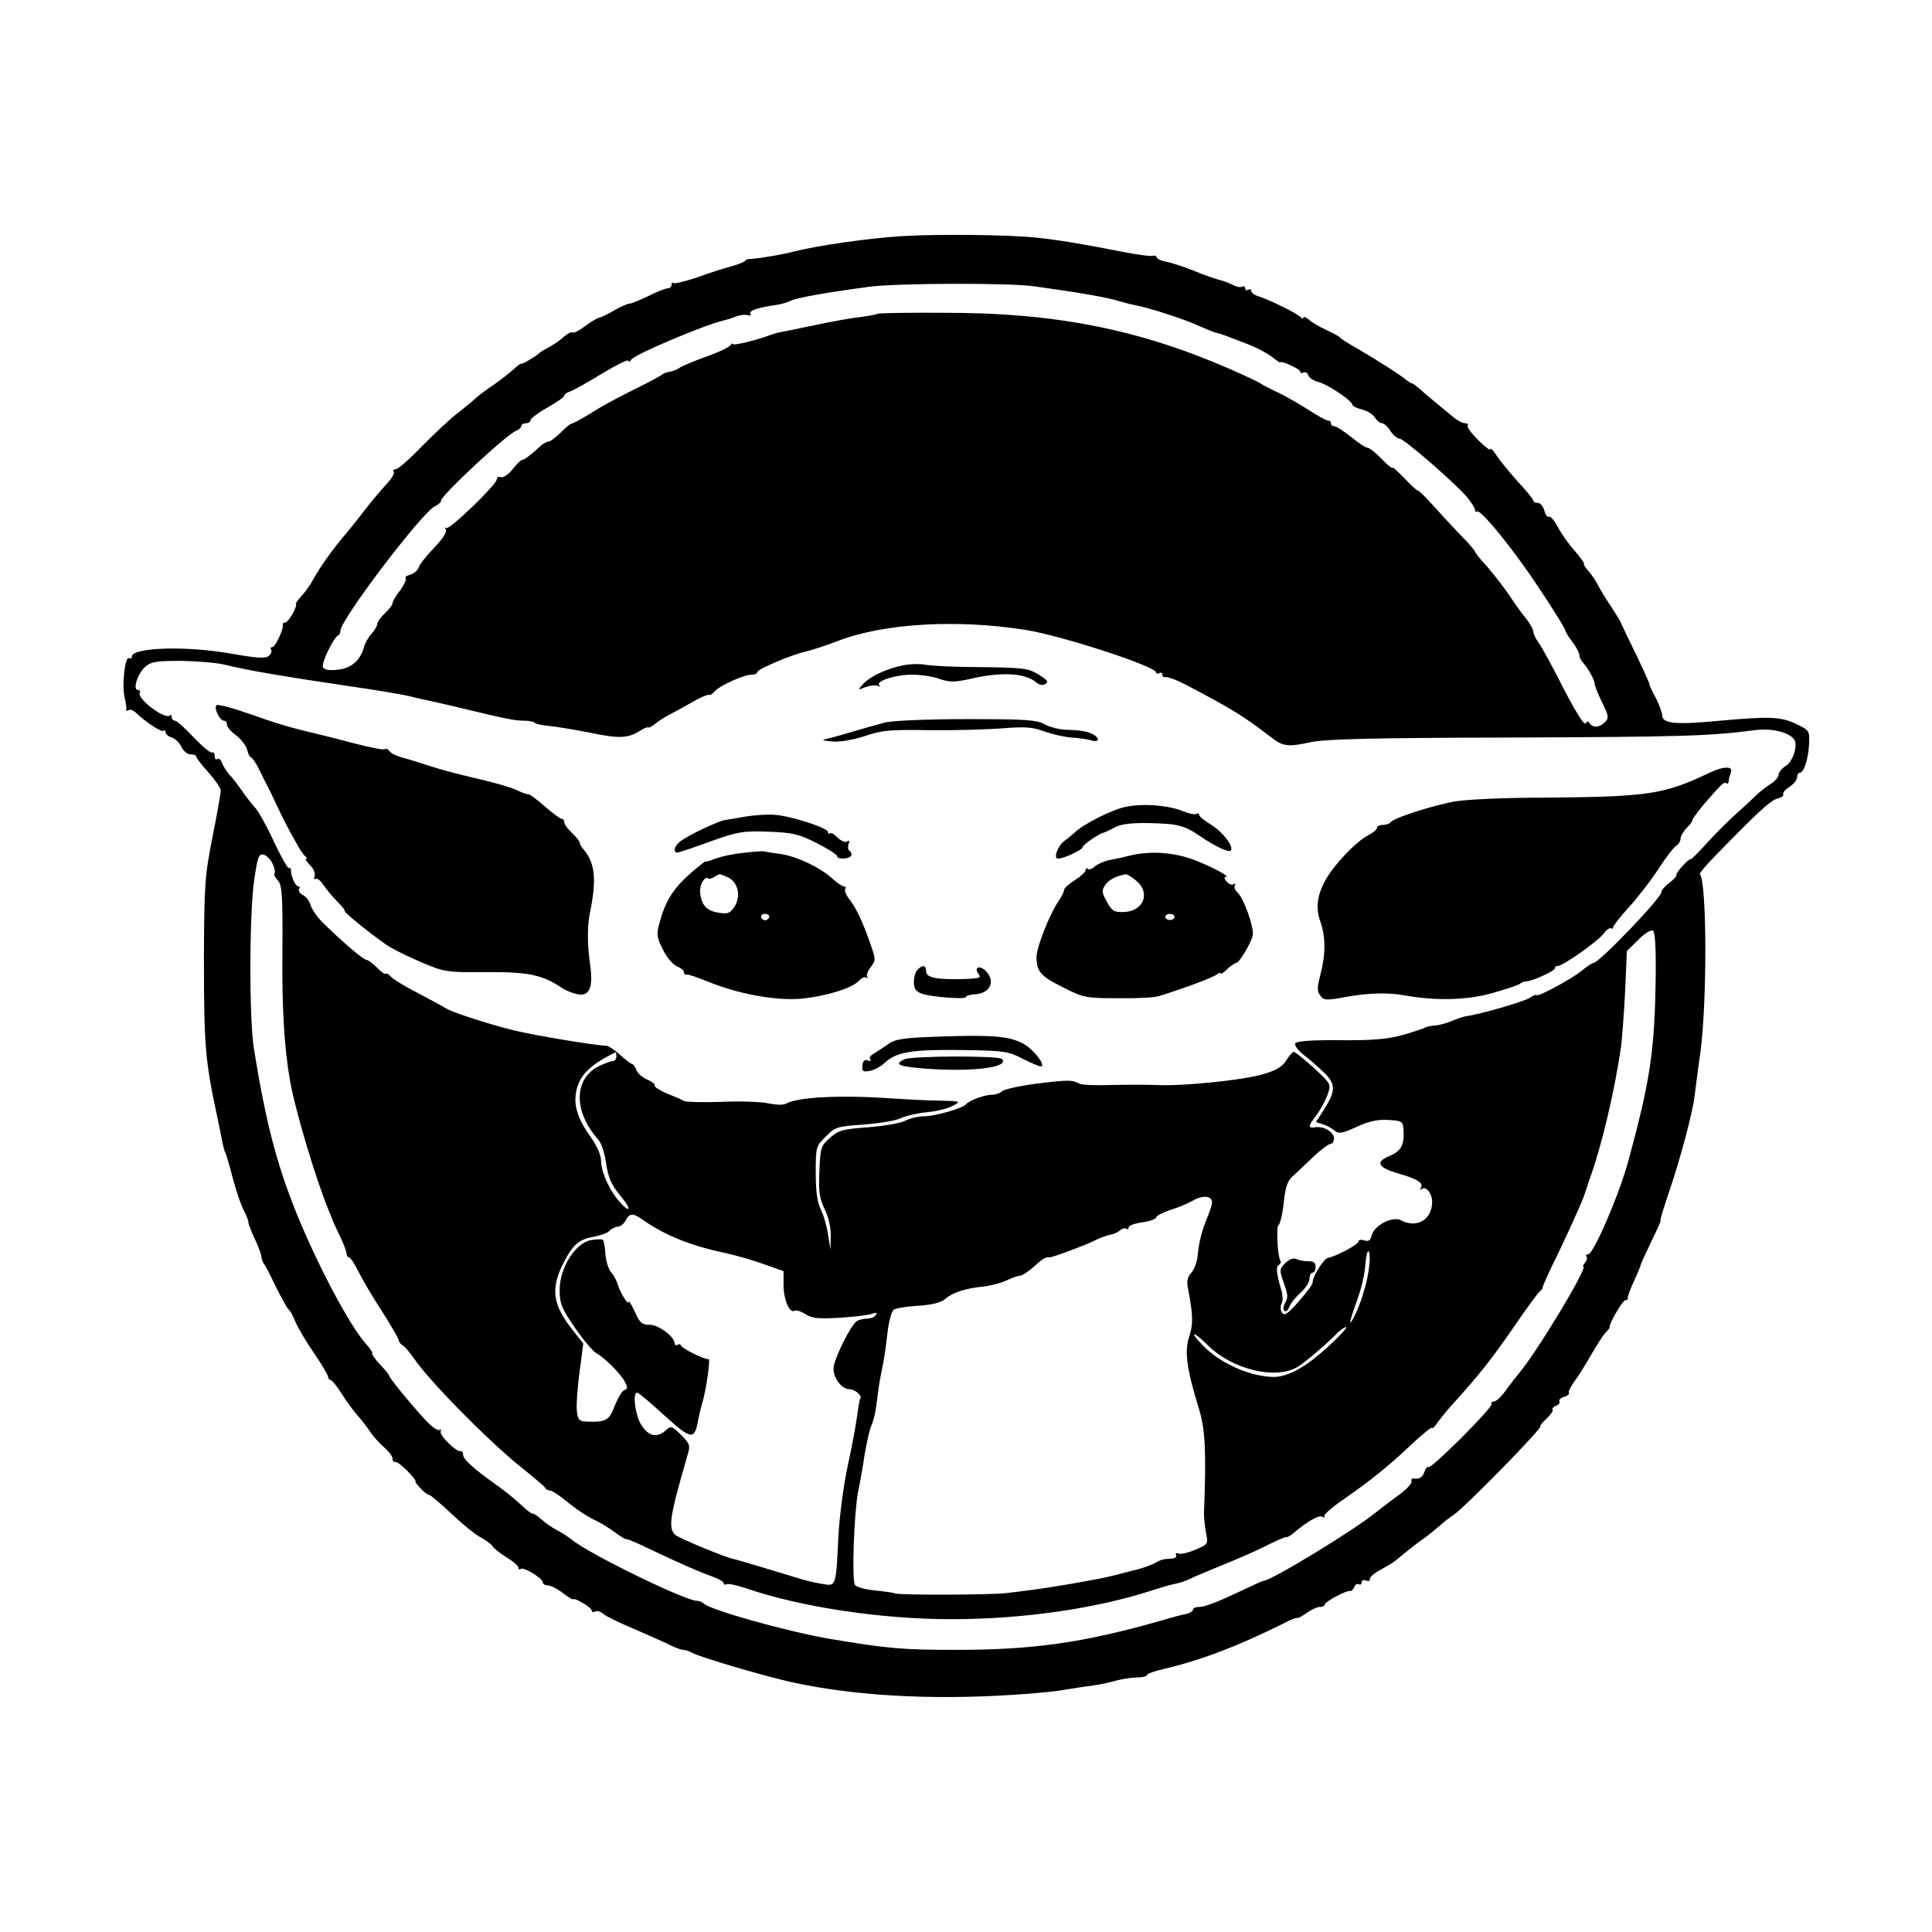 <?xml version="1.0" standalone="no"?>
<!DOCTYPE svg PUBLIC "-//W3C//DTD SVG 20010904//EN"
 "http://www.w3.org/TR/2001/REC-SVG-20010904/DTD/svg10.dtd">
<svg version="1.0" xmlns="http://www.w3.org/2000/svg"
 width="630pt" height="630pt" viewBox="0 0 630 630"
 preserveAspectRatio="xMidYMid meet">
<g transform="translate(0,630) scale(0.1,-0.1)"
fill="#000000" stroke="none">
<path d="M2940 5530 c-110 -7 -276 -31 -350 -50 -39 -10 -103 -21 -137 -24
-13 0 -23 -3 -23 -6 0 -3 -21 -12 -47 -19 -27 -7 -78 -24 -114 -37 -37 -12
-70 -20 -73 -17 -3 4 -6 1 -6 -5 0 -7 -6 -12 -12 -12 -7 0 -35 -11 -63 -25
-27 -13 -55 -25 -62 -25 -6 0 -29 -10 -50 -22 -20 -12 -43 -23 -49 -24 -7 -1
-28 -14 -47 -28 -18 -14 -36 -23 -40 -20 -3 3 -15 -3 -27 -13 -11 -11 -33 -26
-48 -34 -15 -8 -29 -16 -32 -19 -10 -11 -60 -40 -60 -36 0 3 -11 -5 -25 -18
-14 -13 -44 -36 -67 -52 -24 -16 -52 -37 -63 -48 -11 -10 -36 -30 -55 -45 -19
-14 -69 -61 -111 -103 -41 -43 -81 -78 -88 -78 -7 0 -10 -4 -7 -9 3 -5 -8 -24
-26 -42 -17 -19 -47 -54 -66 -79 -19 -25 -49 -63 -68 -85 -42 -50 -77 -99
-103 -145 -10 -19 -29 -45 -41 -57 -11 -13 -18 -23 -15 -23 3 0 -1 -13 -10
-30 -9 -16 -20 -30 -25 -30 -6 0 -9 -3 -8 -7 4 -13 -24 -73 -34 -73 -5 0 -7
-4 -4 -9 3 -5 0 -14 -8 -20 -10 -9 -39 -7 -119 7 -147 27 -327 21 -327 -9 0
-6 -4 -8 -9 -5 -13 8 -24 -87 -15 -126 4 -18 7 -37 6 -41 -2 -5 2 -6 7 -3 5 4
15 0 23 -7 32 -31 85 -66 91 -60 4 3 7 1 7 -5 0 -6 9 -14 21 -17 11 -4 25 -18
31 -31 6 -13 19 -24 30 -24 10 0 18 -3 18 -7 0 -5 18 -28 40 -52 22 -25 40
-51 40 -59 0 -8 -12 -76 -27 -151 -25 -126 -27 -155 -28 -391 0 -289 4 -338
42 -515 8 -38 17 -81 19 -94 3 -14 7 -28 10 -32 2 -5 13 -41 23 -81 11 -40 26
-86 35 -103 9 -16 16 -35 16 -41 0 -5 9 -28 19 -50 10 -21 21 -48 23 -59 1
-11 5 -22 8 -25 3 -3 21 -36 39 -75 19 -38 38 -72 42 -75 5 -3 15 -22 23 -42
9 -20 36 -66 61 -102 25 -36 45 -71 45 -76 0 -6 4 -10 8 -10 4 0 21 -20 37
-46 16 -25 39 -57 53 -72 13 -15 31 -38 40 -52 9 -14 29 -36 44 -49 15 -13 28
-30 28 -37 0 -8 4 -13 9 -11 5 1 23 -13 40 -30 17 -18 29 -33 26 -33 -3 0 4
-10 15 -22 12 -13 25 -23 30 -23 4 0 37 -28 73 -62 36 -34 79 -69 96 -77 16
-9 34 -22 38 -29 4 -7 25 -23 46 -36 20 -12 37 -27 37 -32 0 -6 4 -8 8 -5 11
7 72 -31 72 -44 0 -5 7 -10 17 -10 9 0 31 -11 50 -26 18 -14 33 -22 33 -19 0
3 14 -2 30 -12 17 -9 30 -21 30 -26 0 -4 5 -5 11 -2 5 4 18 0 27 -8 9 -8 56
-31 105 -51 48 -21 100 -44 115 -52 15 -7 33 -14 40 -14 7 0 20 -4 30 -10 25
-14 236 -76 322 -95 199 -44 450 -59 716 -42 67 4 146 11 175 17 30 5 72 11
94 14 22 3 56 10 75 16 19 5 50 10 67 10 18 0 33 3 33 8 0 4 25 13 56 20 119
28 238 73 387 147 26 14 47 22 47 19 0 -3 13 4 29 15 16 12 36 21 45 21 9 0
16 4 16 8 0 9 71 47 83 44 4 -1 10 5 13 13 3 8 10 12 15 9 5 -3 9 0 9 6 0 7 7
10 15 6 8 -3 14 -1 12 5 -1 6 14 19 33 29 19 11 40 23 45 27 6 4 24 19 41 33
17 14 43 34 58 44 15 11 37 29 50 40 13 12 33 28 46 36 38 26 297 290 283 290
-3 0 6 11 20 24 14 13 23 27 20 30 -3 3 2 8 11 12 9 3 14 10 11 14 -3 5 4 12
16 15 11 4 18 9 15 13 -3 3 5 19 17 36 13 17 38 57 56 89 18 31 39 64 47 72 8
8 14 16 13 17 -5 7 42 88 51 88 6 0 9 3 8 8 -1 4 8 28 20 54 12 26 22 50 22
53 0 3 16 37 34 75 19 39 33 70 31 70 -3 0 11 44 29 98 33 95 75 253 81 302 2
14 10 81 20 150 22 166 21 554 -2 580 -2 2 18 26 44 53 142 146 187 188 209
193 13 3 22 10 19 14 -3 4 6 15 20 24 14 9 25 23 25 31 0 8 4 15 8 15 14 0 28
42 31 91 2 46 2 47 -41 68 -51 24 -85 26 -259 10 -138 -13 -179 -8 -179 19 0
9 -10 35 -21 57 -12 22 -21 41 -20 43 1 1 -19 46 -45 100 -26 53 -48 99 -49
102 0 3 -14 25 -30 50 -17 25 -37 57 -44 72 -8 15 -22 36 -32 47 -10 10 -16
21 -14 23 2 2 -12 21 -31 43 -20 22 -44 57 -55 78 -11 21 -24 35 -28 32 -5 -2
-12 6 -15 20 -4 14 -13 25 -21 25 -8 0 -15 3 -15 8 0 4 -23 32 -51 62 -27 30
-59 69 -69 85 -11 17 -20 26 -20 20 0 -5 -18 8 -40 30 -21 21 -37 42 -34 47 3
4 -1 8 -9 8 -8 0 -25 9 -38 20 -13 11 -37 30 -52 43 -15 12 -39 32 -53 45 -14
12 -27 22 -30 22 -3 0 -10 5 -17 10 -18 16 -105 71 -162 104 -27 15 -52 31
-55 35 -3 4 -23 15 -45 25 -22 10 -48 25 -57 34 -10 8 -18 11 -18 6 0 -5 -4
-4 -8 1 -8 11 -103 58 -139 69 -13 4 -23 12 -23 17 0 6 -4 7 -10 4 -5 -3 -10
-1 -10 5 0 6 -4 8 -10 5 -5 -3 -20 0 -32 7 -13 6 -31 13 -41 15 -9 2 -45 14
-79 28 -35 14 -76 28 -93 31 -16 3 -32 9 -33 15 -2 5 -7 7 -11 5 -4 -3 -50 3
-102 13 -120 24 -209 39 -279 46 -95 10 -321 12 -440 5z m435 -164 c22 -3 54
-8 70 -10 86 -12 173 -28 201 -37 17 -5 42 -12 55 -14 48 -9 165 -47 209 -68
25 -11 50 -21 55 -22 6 -1 19 -5 30 -9 11 -4 44 -17 73 -28 29 -11 65 -30 80
-42 14 -11 27 -20 27 -18 0 8 65 -21 65 -30 0 -5 5 -6 10 -3 6 3 13 0 16 -8 3
-9 17 -18 31 -22 31 -7 113 -62 113 -75 0 -4 14 -11 30 -15 17 -4 36 -15 43
-26 6 -10 17 -19 23 -19 7 0 19 -11 28 -25 9 -14 22 -25 29 -25 15 0 178 -142
220 -190 15 -18 27 -37 27 -43 0 -6 3 -8 6 -5 8 8 73 -67 149 -172 48 -66 137
-204 139 -215 1 -6 12 -24 24 -39 12 -16 22 -35 22 -42 0 -7 6 -19 13 -26 17
-19 37 -56 37 -68 0 -6 11 -33 24 -60 22 -44 23 -52 9 -65 -17 -18 -39 -19
-49 -4 -5 8 -8 8 -14 0 -4 -7 -33 40 -70 111 -34 68 -71 135 -81 150 -11 14
-19 31 -19 38 0 7 -10 25 -22 41 -13 15 -39 51 -58 80 -19 28 -52 70 -72 93
-21 22 -38 44 -38 47 0 3 -21 28 -48 55 -26 27 -66 70 -90 97 -23 26 -45 47
-48 47 -4 0 -24 19 -45 41 -22 23 -39 38 -39 34 0 -4 -16 9 -35 29 -19 20 -40
36 -46 36 -6 0 -30 16 -53 35 -24 19 -48 35 -55 35 -6 0 -11 4 -11 10 0 5 -3
9 -7 8 -5 -1 -35 15 -67 36 -33 21 -80 48 -105 59 -25 12 -48 24 -51 27 -3 3
-48 24 -100 47 -296 129 -570 183 -923 183 -120 1 -221 -1 -225 -3 -4 -3 -30
-7 -58 -11 -28 -3 -95 -15 -150 -27 -54 -11 -106 -22 -114 -23 -8 -2 -22 -6
-30 -9 -41 -16 -120 -35 -120 -29 0 4 -4 2 -8 -4 -4 -6 -41 -24 -82 -38 -41
-15 -79 -31 -85 -36 -5 -4 -19 -10 -30 -12 -11 -1 -22 -6 -25 -9 -3 -3 -43
-25 -90 -48 -47 -23 -98 -51 -115 -61 -41 -26 -83 -50 -92 -52 -5 -1 -21 -14
-36 -30 -16 -15 -33 -28 -38 -28 -6 0 -16 -6 -24 -12 -27 -26 -55 -48 -63 -48
-4 0 -18 -14 -31 -31 -13 -16 -30 -28 -38 -25 -7 3 -13 0 -13 -7 0 -17 -156
-167 -165 -159 -5 4 -5 1 -1 -5 4 -8 -11 -31 -39 -60 -25 -26 -48 -55 -50 -64
-3 -9 -15 -19 -27 -23 -12 -3 -19 -8 -15 -12 3 -3 -5 -21 -18 -39 -14 -17 -25
-36 -25 -42 0 -5 -11 -20 -25 -33 -14 -13 -25 -29 -25 -35 0 -6 -8 -20 -18
-31 -10 -11 -22 -31 -25 -44 -12 -44 -42 -70 -87 -74 -29 -3 -43 0 -47 9 -5
14 35 97 50 103 4 2 7 9 7 15 0 36 266 386 308 406 12 6 21 14 20 18 -4 13
216 219 245 228 9 4 17 11 17 16 0 5 7 9 15 9 8 0 15 4 15 10 0 5 25 24 55 41
30 17 55 34 55 39 0 4 8 10 18 13 9 3 40 20 67 36 84 51 125 72 125 64 0 -5 4
-3 8 4 11 17 237 113 302 128 8 2 26 7 40 13 14 5 31 7 39 4 8 -2 11 0 8 5 -6
10 24 20 86 29 15 2 35 8 45 13 19 10 116 27 257 46 91 12 465 13 540 1z m-31
-1120 c119 -19 426 -119 426 -139 0 -4 5 -5 10 -2 6 3 10 1 10 -4 0 -6 3 -10
8 -9 10 2 41 -10 77 -29 153 -81 178 -97 275 -171 34 -26 53 -28 125 -12 46
10 200 14 655 15 557 2 646 5 792 24 56 7 111 -6 129 -31 12 -18 -4 -70 -27
-85 -13 -8 -24 -21 -24 -29 0 -7 -12 -22 -27 -31 -16 -10 -37 -27 -48 -38 -11
-11 -39 -37 -63 -58 -23 -21 -66 -63 -95 -95 -28 -31 -53 -56 -54 -54 -5 4
-48 -43 -46 -50 2 -4 -10 -17 -25 -28 -15 -12 -26 -25 -24 -28 5 -14 -203
-232 -222 -232 -4 0 -22 -12 -39 -26 -31 -26 -147 -88 -147 -79 0 3 -10 -1
-22 -9 -20 -13 -164 -54 -208 -60 -8 -1 -28 -8 -45 -15 -16 -7 -41 -14 -55
-15 -14 -1 -30 -4 -35 -8 -6 -3 -39 -14 -75 -24 -48 -13 -100 -17 -202 -16
-89 1 -140 -3 -144 -10 -4 -6 8 -22 26 -37 19 -14 49 -41 68 -59 39 -38 38
-60 -3 -124 l-24 -37 22 -7 c12 -3 29 -13 38 -20 14 -12 23 -11 72 11 41 19
69 25 104 23 47 -3 48 -4 50 -38 2 -45 -9 -64 -47 -80 -46 -19 -37 -37 28 -56
65 -19 85 -31 75 -48 -3 -6 -3 -8 2 -4 14 13 35 -13 35 -41 0 -58 -50 -88
-102 -60 -27 14 -86 -16 -95 -49 -4 -17 -10 -21 -24 -17 -11 4 -19 2 -19 -3 0
-10 -71 -48 -100 -54 -14 -3 -50 -60 -50 -82 -1 -6 -21 -33 -46 -61 -35 -40
-46 -47 -54 -35 -5 8 -5 21 -1 29 5 8 4 28 -1 45 -16 55 -18 75 -8 81 6 4 8
10 5 14 -9 16 -14 110 -6 116 5 3 13 35 17 72 5 51 12 72 29 87 13 12 43 40
68 64 24 23 50 42 56 42 6 0 11 8 11 18 0 21 -35 41 -62 36 -24 -3 -23 3 5 40
13 17 29 47 36 66 12 35 12 35 -45 88 -31 28 -61 52 -65 52 -4 0 -15 -12 -24
-27 -12 -20 -32 -33 -73 -45 -64 -20 -269 -41 -352 -36 -30 1 -97 1 -147 0
-51 -2 -98 0 -105 5 -21 12 -35 12 -140 -1 -54 -7 -104 -18 -111 -25 -6 -6
-21 -11 -34 -11 -22 0 -74 -19 -83 -31 -10 -13 -101 -39 -136 -39 -19 0 -48
-7 -63 -15 -16 -8 -70 -17 -121 -21 -82 -6 -97 -10 -124 -35 -29 -25 -31 -32
-34 -108 -3 -66 0 -88 17 -124 13 -26 21 -61 20 -88 l-1 -44 -8 50 c-4 28 -15
65 -24 82 -11 23 -16 58 -16 119 0 84 1 87 33 118 30 31 37 33 125 39 51 4
105 13 120 21 15 7 52 16 84 19 31 3 69 12 85 21 28 15 27 15 -42 17 -38 0
-108 4 -155 7 -165 12 -309 5 -347 -17 -9 -5 -33 -4 -57 1 -22 5 -90 8 -151 5
-60 -2 -117 -1 -125 3 -8 5 -34 16 -57 25 -23 10 -40 21 -38 25 3 4 -9 13 -25
20 -16 7 -32 21 -35 31 -4 10 -10 19 -13 19 -4 0 -22 14 -40 30 -18 17 -39 30
-45 30 -37 1 -231 33 -301 50 -78 19 -199 58 -222 72 -6 4 -46 26 -90 49 -43
22 -84 47 -90 55 -6 7 -13 11 -16 9 -3 -3 -16 6 -29 20 -13 13 -29 25 -34 25
-10 0 -78 58 -143 122 -18 18 -35 43 -39 56 -3 12 -14 27 -24 33 -11 5 -17 14
-14 20 4 5 2 9 -3 9 -9 0 -25 37 -23 53 1 4 -3 7 -8 7 -4 0 -26 39 -49 88 -22
48 -49 96 -59 107 -10 11 -30 36 -43 55 -13 19 -32 44 -42 54 -10 11 -20 28
-24 38 -3 10 -10 16 -15 13 -5 -4 -9 1 -9 10 0 9 -4 14 -8 11 -5 -3 -32 20
-60 49 -28 30 -56 55 -62 55 -5 0 -10 5 -10 12 0 6 -3 9 -6 5 -16 -15 -110 56
-98 75 3 4 0 8 -6 8 -18 0 -2 52 23 75 19 17 35 20 117 20 52 -1 118 -6 145
-13 78 -19 184 -37 420 -72 77 -11 158 -25 180 -30 22 -6 49 -12 60 -14 11 -2
50 -11 88 -20 165 -40 195 -46 223 -46 17 0 34 -3 38 -7 3 -4 24 -8 45 -10 22
-2 82 -12 134 -22 95 -20 125 -19 164 6 12 8 24 13 27 11 3 -2 13 4 23 12 10
8 29 21 43 28 14 7 47 25 75 41 27 16 53 27 56 25 4 -2 12 3 19 11 16 19 96
55 121 55 11 0 19 4 19 9 0 9 114 57 156 66 18 4 68 20 109 36 151 57 387 70
609 35z m-2455 -763 c7 -14 9 -28 6 -31 -3 -3 2 -13 11 -23 14 -15 16 -48 15
-232 -2 -184 6 -312 24 -417 18 -103 84 -323 128 -430 6 -14 11 -27 12 -30 1
-3 11 -25 23 -50 12 -25 22 -51 22 -57 0 -7 4 -13 8 -13 4 0 18 -20 30 -45 12
-24 46 -83 77 -130 30 -47 55 -90 55 -95 0 -5 6 -13 13 -17 7 -4 24 -24 37
-43 53 -77 247 -273 350 -355 41 -33 77 -63 78 -67 2 -5 8 -8 14 -8 6 0 24
-11 42 -25 48 -39 78 -59 116 -77 14 -7 39 -23 57 -36 17 -13 33 -22 35 -21 2
2 37 -13 78 -33 97 -46 156 -72 203 -89 20 -7 37 -17 37 -22 0 -4 4 -6 9 -3 5
3 33 -3 63 -13 177 -61 440 -101 670 -101 235 0 475 35 658 95 25 8 56 17 70
20 14 2 34 9 45 14 11 6 61 27 110 47 50 20 116 49 147 65 32 16 60 28 63 27
2 -2 12 4 22 12 46 39 84 61 95 54 7 -4 10 -4 6 1 -4 4 25 30 65 57 87 61 142
104 224 182 35 32 63 55 63 50 0 -5 7 2 16 15 9 13 31 40 49 60 94 104 128
148 200 252 43 63 83 117 88 120 5 3 8 8 7 10 -1 2 22 54 52 114 49 103 87
189 88 200 1 3 8 24 16 47 38 107 77 272 99 418 4 25 10 107 14 182 l6 137 37
36 c20 21 42 34 48 30 7 -4 10 -53 9 -148 -3 -241 -17 -337 -89 -602 -30 -111
-114 -305 -131 -305 -7 0 -9 -3 -6 -7 4 -3 2 -12 -4 -20 -6 -7 -9 -13 -6 -13
17 0 -152 -280 -209 -347 -10 -12 -30 -38 -44 -57 -14 -20 -31 -36 -38 -36 -7
0 -11 -4 -8 -8 6 -10 -198 -214 -206 -206 -4 3 -9 -4 -13 -15 -6 -19 -17 -25
-37 -22 -5 0 -7 -4 -5 -10 1 -7 -18 -27 -43 -45 -25 -18 -59 -44 -75 -57 -70
-57 -339 -221 -365 -222 -3 0 -25 -10 -50 -22 -97 -46 -140 -63 -159 -63 -12
0 -21 -4 -21 -9 0 -5 -10 -11 -22 -14 -13 -2 -50 -12 -83 -22 -253 -72 -416
-95 -667 -95 -174 0 -222 4 -413 36 -138 24 -387 93 -410 115 -5 5 -15 9 -23
9 -38 0 -355 155 -407 199 -11 9 -33 23 -48 31 -16 8 -39 24 -52 36 -13 12
-26 20 -28 18 -2 -2 -19 11 -38 29 -19 18 -57 49 -86 69 -74 53 -103 80 -103
95 0 7 -3 12 -7 11 -14 -5 -73 54 -66 65 3 6 1 7 -4 4 -6 -4 -28 13 -49 36
-53 58 -115 135 -115 141 0 3 -13 19 -30 37 -16 17 -28 34 -25 36 2 2 -7 15
-19 29 -54 58 -165 269 -233 440 -62 156 -97 294 -134 524 -16 101 -15 443 1
551 11 75 15 86 31 82 10 -3 23 -16 29 -30z m1121 -628 c0 -8 -5 -15 -11 -15
-6 0 -26 -7 -45 -16 -83 -40 -85 -148 -4 -239 10 -11 21 -42 25 -70 8 -56 17
-77 51 -118 33 -39 30 -55 -2 -20 -34 36 -64 100 -64 138 0 18 -14 50 -35 79
-43 61 -56 104 -45 152 11 49 46 83 128 123 1 0 2 -6 2 -14z m1942 -480 c-2
-11 -10 -33 -17 -50 -15 -35 -26 -77 -30 -123 -2 -18 -11 -42 -20 -52 -13 -14
-16 -28 -11 -52 17 -88 17 -116 4 -156 -16 -48 -9 -105 32 -237 20 -67 24
-136 16 -340 0 -16 3 -46 7 -65 7 -34 6 -36 -34 -53 -23 -10 -48 -16 -56 -13
-8 3 -11 1 -8 -4 3 -6 -2 -11 -12 -12 -32 -2 -38 -4 -59 -16 -12 -6 -39 -16
-60 -21 -22 -5 -57 -15 -79 -20 -42 -11 -204 -39 -265 -46 -19 -3 -55 -7 -80
-10 -57 -6 -342 -7 -361 -1 -8 3 -38 7 -68 10 -30 3 -59 11 -63 18 -11 16 -3
234 10 303 6 28 16 84 22 125 7 41 17 83 22 93 5 10 12 37 15 60 9 68 9 70 16
107 10 47 14 74 22 142 4 32 13 62 19 67 6 5 42 11 79 13 46 3 75 10 89 22 25
22 67 35 127 41 24 3 57 12 74 20 17 8 36 15 43 15 7 0 28 14 46 30 28 26 37
31 51 30 7 -1 118 40 145 54 17 9 40 17 50 19 11 2 27 8 34 15 8 6 18 9 21 5
4 -3 7 -2 7 4 0 6 20 14 45 17 25 4 45 11 45 16 0 5 21 16 48 25 26 8 58 22
72 30 35 20 66 15 62 -10z m-1854 -54 c72 -50 154 -83 267 -107 33 -7 89 -23
125 -36 l65 -23 0 -45 c0 -48 20 -94 36 -84 5 3 21 -2 35 -11 21 -14 42 -16
113 -12 47 3 95 9 105 13 14 5 17 4 12 -4 -4 -7 -17 -12 -29 -12 -12 0 -27 -4
-33 -8 -20 -13 -75 -124 -76 -154 -1 -32 27 -68 52 -68 18 0 44 -23 35 -31 -2
-3 -6 -25 -9 -49 -3 -25 -16 -98 -30 -162 -15 -68 -28 -168 -32 -235 -8 -168
-7 -166 -52 -158 -20 3 -50 10 -67 15 -75 23 -211 64 -222 66 -27 5 -179 68
-191 79 -24 22 -18 60 39 257 11 35 9 39 -20 69 -30 29 -33 30 -50 15 -28 -26
-57 -20 -80 18 -21 33 -29 111 -12 104 6 -1 46 -36 89 -75 86 -78 97 -79 108
-16 3 15 9 42 14 58 13 43 27 144 21 143 -12 -3 -91 37 -91 45 0 4 -4 5 -10 2
-5 -3 -10 -2 -10 4 0 22 -52 61 -81 61 -26 0 -33 6 -49 43 -11 23 -20 38 -20
32 0 -14 -26 26 -35 55 -4 14 -14 33 -23 42 -8 10 -16 36 -18 59 -1 22 -5 43
-8 46 -3 3 -21 2 -40 -1 -50 -10 -101 -90 -101 -162 0 -45 6 -60 50 -124 27
-39 58 -76 69 -82 27 -15 81 -68 94 -95 9 -16 9 -22 -2 -26 -8 -3 -21 -26 -31
-50 -18 -48 -28 -54 -85 -53 -32 1 -35 4 -39 36 -2 19 2 76 9 127 l12 92 -34
43 c-65 82 -73 133 -33 215 32 64 53 82 101 90 21 4 45 12 52 20 7 7 20 13 27
13 8 0 19 9 25 20 13 25 25 25 58 1z m2367 -147 c-4 -50 -29 -131 -52 -173
-17 -31 -13 -11 16 70 11 30 21 76 23 102 2 26 6 47 10 47 4 0 6 -21 3 -46z
m-135 -266 c-71 -65 -128 -97 -175 -98 -76 0 -174 43 -231 101 -48 49 -36 52
14 3 82 -82 227 -115 297 -69 30 20 89 71 129 111 12 11 23 18 26 16 3 -2 -24
-31 -60 -64z"/>
<path d="M2943 4130 c-54 -11 -106 -36 -129 -61 -18 -20 -18 -20 10 -9 15 5
33 7 39 3 7 -3 9 -2 4 2 -12 14 52 35 107 35 28 0 69 -6 90 -14 33 -11 48 -11
99 0 102 24 181 20 217 -12 10 -8 21 -10 29 -4 11 6 6 13 -20 29 -37 23 -48
24 -219 26 -63 0 -131 4 -150 7 -19 4 -54 3 -77 -2z"/>
<path d="M705 4000 c-7 -12 12 -50 25 -50 6 0 10 -6 10 -13 0 -7 13 -23 30
-35 16 -12 33 -34 36 -47 3 -14 9 -25 13 -25 3 0 15 -17 25 -37 10 -21 23 -47
29 -58 6 -11 19 -38 29 -60 10 -22 25 -52 33 -67 8 -16 23 -43 33 -60 9 -18
22 -36 27 -40 6 -4 7 -8 3 -8 -5 0 1 -9 13 -21 11 -11 18 -27 15 -35 -3 -8 -2
-13 3 -10 5 3 16 -5 25 -19 9 -13 29 -38 46 -55 16 -16 27 -30 24 -30 -10 0
109 -95 147 -118 20 -12 70 -36 110 -53 70 -29 80 -30 206 -29 135 1 182 -9
243 -50 14 -10 38 -19 53 -22 40 -8 52 22 41 99 -9 63 -9 123 -1 163 23 110
18 166 -20 210 -7 8 -13 18 -13 23 0 4 -11 18 -25 31 -14 13 -25 28 -25 35 0
6 -4 11 -9 11 -4 0 -29 18 -54 40 -25 22 -49 40 -54 40 -6 0 -23 6 -39 14 -16
8 -72 24 -124 36 -52 12 -122 30 -155 41 -33 11 -75 24 -94 29 -19 5 -37 14
-41 21 -4 6 -12 9 -16 6 -5 -3 -49 6 -99 19 -49 13 -108 28 -130 33 -85 20
-123 32 -217 65 -54 19 -100 31 -103 26z"/>
<path d="M2886 3944 c-23 -6 -66 -18 -96 -27 -30 -9 -68 -20 -85 -24 -29 -7
-29 -7 11 -11 24 -2 68 6 105 18 54 19 83 21 209 19 80 -1 187 2 238 6 76 6
100 4 137 -10 25 -9 64 -18 88 -20 24 -1 53 -6 65 -9 31 -10 28 12 -4 24 -14
6 -45 10 -70 10 -25 0 -59 8 -77 18 -28 15 -62 17 -256 17 -128 0 -242 -5
-265 -11z"/>
<path d="M5570 3778 c-146 -69 -196 -76 -530 -79 -137 0 -262 -6 -300 -13 -77
-15 -197 -54 -205 -67 -4 -5 -15 -9 -26 -9 -10 0 -19 -4 -19 -10 0 -5 -13 -16
-29 -24 -38 -20 -106 -90 -136 -141 -30 -52 -36 -95 -19 -142 17 -49 17 -105
0 -170 -11 -42 -12 -55 -1 -69 11 -16 19 -17 83 -5 74 13 135 15 187 6 106
-19 202 -17 285 5 47 13 89 27 95 31 5 5 15 9 22 9 19 0 93 34 93 42 0 5 4 8
9 8 17 0 128 78 149 104 10 14 22 22 26 19 3 -3 6 -2 6 3 0 5 23 34 50 64 28
30 72 87 97 125 25 39 52 74 60 78 7 4 13 15 13 22 0 8 9 24 20 35 11 11 20
23 19 26 -1 3 16 26 37 51 57 66 65 74 73 69 4 -3 8 0 8 7 0 7 4 19 7 28 9 22
-25 21 -74 -3z"/>
<path d="M3671 3669 c-43 -8 -142 -58 -168 -85 -8 -7 -22 -19 -32 -26 -22 -16
-37 -58 -21 -58 19 0 80 29 80 37 0 8 57 47 70 48 3 1 19 8 35 17 21 11 54 15
110 14 96 -2 116 -7 169 -43 48 -33 92 -53 99 -47 12 12 -25 61 -63 84 -22 14
-40 28 -40 33 0 4 -4 6 -9 3 -5 -3 -25 1 -44 9 -46 19 -130 26 -186 14z"/>
<path d="M2435 3638 c-27 -5 -59 -10 -70 -12 -23 -3 -122 -50 -147 -70 -19
-14 -24 -36 -9 -36 5 0 53 16 107 36 90 32 107 35 189 32 79 -3 98 -7 158 -37
37 -19 67 -38 67 -43 0 -11 37 -10 45 1 3 5 1 12 -4 16 -6 3 -7 13 -4 22 4 11
2 14 -5 9 -6 -4 -20 2 -31 13 -11 11 -22 17 -25 14 -3 -4 -6 -2 -6 4 0 13
-122 53 -175 56 -22 2 -62 -1 -90 -5z"/>
<path d="M2425 3519 c-33 -3 -73 -12 -90 -18 -16 -7 -32 -11 -34 -10 -2 1 -26
-18 -53 -42 -53 -47 -79 -89 -97 -157 -11 -38 -10 -48 11 -89 12 -25 33 -49
45 -54 13 -5 23 -13 23 -19 0 -5 3 -9 8 -8 4 2 37 -9 73 -24 96 -39 216 -61
297 -55 80 7 171 34 193 59 9 10 20 14 25 10 5 -4 6 -3 2 2 -4 5 1 19 11 32
17 22 17 25 1 71 -26 76 -48 122 -70 150 -11 14 -17 29 -14 34 3 5 1 9 -5 9
-5 0 -23 12 -38 26 -39 36 -120 74 -173 80 -24 3 -47 7 -50 8 -3 1 -32 -1 -65
-5z m-51 -80 c33 -16 43 -61 21 -96 -15 -22 -22 -24 -53 -19 -38 6 -55 25 -59
66 -2 25 14 53 26 46 4 -3 13 -1 21 5 18 11 15 11 44 -2z m134 -130 c-2 -6 -8
-10 -13 -10 -5 0 -11 4 -13 10 -2 6 4 11 13 11 9 0 15 -5 13 -11z"/>
<path d="M3680 3509 c-19 -5 -48 -11 -65 -14 -16 -4 -37 -13 -46 -21 -8 -8
-19 -11 -22 -7 -4 3 -7 1 -7 -5 0 -5 -16 -20 -35 -32 -19 -12 -35 -26 -35 -32
0 -5 -8 -22 -18 -36 -30 -44 -72 -151 -72 -183 0 -47 13 -62 87 -99 65 -33 73
-35 178 -35 61 -1 121 2 135 7 92 29 176 61 187 70 7 6 13 7 13 4 0 -4 10 2
22 14 12 11 25 20 29 20 10 0 49 65 54 90 5 26 -30 123 -50 140 -8 7 -12 17
-8 23 3 5 1 7 -4 4 -6 -4 -16 0 -23 8 -7 8 -9 15 -4 15 18 0 -34 29 -97 54
-69 27 -148 33 -219 15z m24 -80 c49 -39 26 -100 -38 -103 -34 -1 -40 3 -57
34 -16 29 -17 37 -5 54 11 17 36 30 67 35 4 1 18 -8 33 -20z m126 -119 c0 -5
-7 -10 -15 -10 -8 0 -15 5 -15 10 0 6 7 10 15 10 8 0 15 -4 15 -10z"/>
<path d="M2992 3138 c-7 -7 -12 -25 -12 -40 0 -21 6 -31 25 -38 30 -11 145
-20 145 -11 0 4 14 8 32 9 48 4 65 44 32 76 -19 20 -40 11 -23 -10 9 -12 4
-14 -32 -16 -100 -4 -139 3 -139 24 0 21 -11 23 -28 6z"/>
<path d="M3070 2920 c-125 -4 -150 -8 -174 -25 -16 -11 -37 -25 -47 -31 -11
-6 -16 -14 -11 -19 4 -4 0 -6 -8 -3 -11 4 -16 -1 -18 -17 -1 -19 2 -21 24 -17
14 2 37 15 50 27 37 35 89 43 249 41 142 -2 153 -4 203 -30 30 -15 56 -26 59
-23 9 10 -30 58 -61 74 -44 24 -102 29 -266 23z"/>
<path d="M2950 2846 c-37 -17 -20 -24 73 -31 151 -11 271 5 244 32 -12 11
-292 10 -317 -1z"/>
<path d="M4191 2181 c-19 -19 -19 -23 -6 -61 16 -46 16 -49 4 -72 -5 -10 -5
-19 0 -23 5 -3 12 3 15 13 4 11 20 31 36 46 17 14 30 35 30 46 0 11 5 20 10
20 6 0 10 9 10 19 0 13 -7 19 -22 18 -13 0 -31 3 -40 7 -11 5 -24 0 -37 -13z"/>
</g>
</svg>
